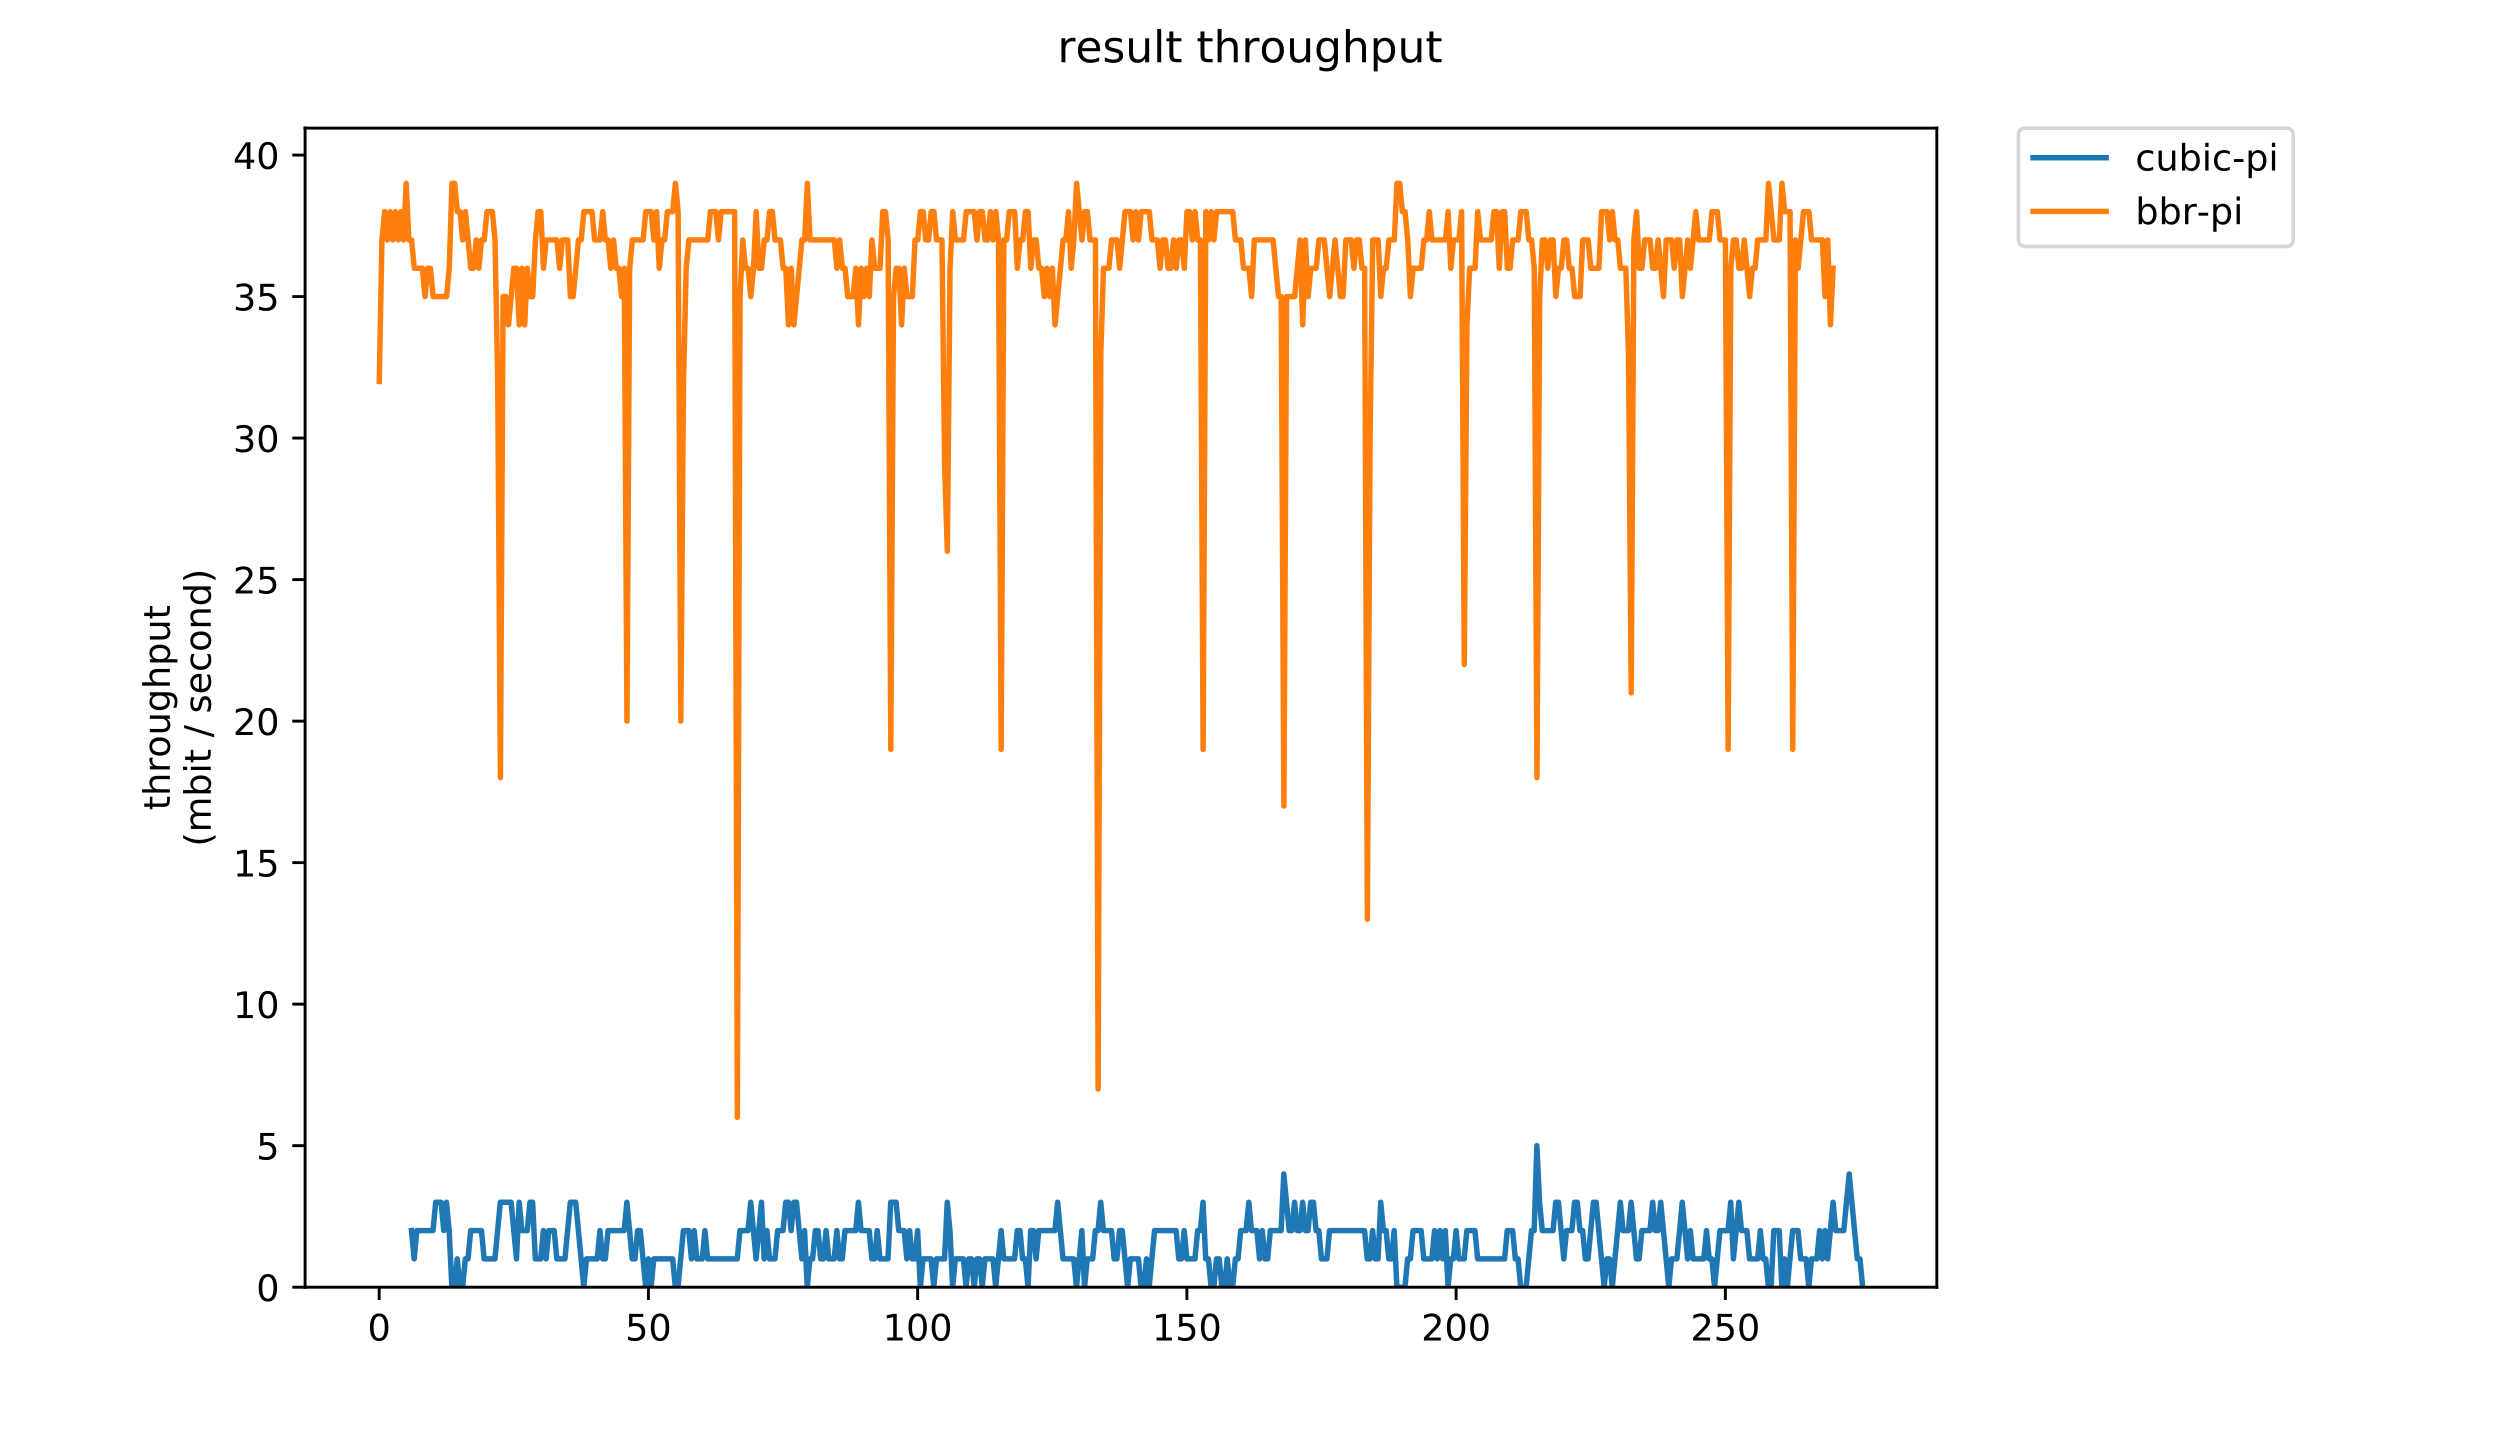 <?xml version="1.0" encoding="utf-8" standalone="no"?>
<!DOCTYPE svg PUBLIC "-//W3C//DTD SVG 1.1//EN"
  "http://www.w3.org/Graphics/SVG/1.1/DTD/svg11.dtd">
<!-- Created with matplotlib (https://matplotlib.org/) -->
<svg height="396pt" version="1.1" viewBox="0 0 684 396" width="684pt" xmlns="http://www.w3.org/2000/svg" xmlns:xlink="http://www.w3.org/1999/xlink">
 <defs>
  <style type="text/css">
*{stroke-linecap:butt;stroke-linejoin:round;}
  </style>
 </defs>
 <g id="figure_1">
  <g id="patch_1">
   <path d="M 0 396 
L 684 396 
L 684 0 
L 0 0 
z
" style="fill:#ffffff;"/>
  </g>
  <g id="axes_1">
   <g id="patch_2">
    <path d="M 83.472 352.174 
L 529.913 352.174 
L 529.913 35.062 
L 83.472 35.062 
z
" style="fill:#ffffff;"/>
   </g>
   <g id="matplotlib.axis_1">
    <g id="xtick_1">
     <g id="line2d_1">
      <defs>
       <path d="M 0 0 
L 0 3.5 
" id="mdf6da4888b" style="stroke:#000000;stroke-width:0.8;"/>
      </defs>
      <g>
       <use style="stroke:#000000;stroke-width:0.8;" x="103.744" xlink:href="#mdf6da4888b" y="352.174"/>
      </g>
     </g>
     <g id="text_1">
      <!-- 0 -->
      <defs>
       <path d="M 31.781 66.406 
Q 24.172 66.406 20.328 58.906 
Q 16.5 51.422 16.5 36.375 
Q 16.5 21.391 20.328 13.891 
Q 24.172 6.391 31.781 6.391 
Q 39.453 6.391 43.281 13.891 
Q 47.125 21.391 47.125 36.375 
Q 47.125 51.422 43.281 58.906 
Q 39.453 66.406 31.781 66.406 
z
M 31.781 74.219 
Q 44.047 74.219 50.516 64.516 
Q 56.984 54.828 56.984 36.375 
Q 56.984 17.969 50.516 8.266 
Q 44.047 -1.422 31.781 -1.422 
Q 19.531 -1.422 13.062 8.266 
Q 6.594 17.969 6.594 36.375 
Q 6.594 54.828 13.062 64.516 
Q 19.531 74.219 31.781 74.219 
z
" id="DejaVuSans-48"/>
      </defs>
      <g transform="translate(100.563 366.773)scale(0.1 -0.1)">
       <use xlink:href="#DejaVuSans-48"/>
      </g>
     </g>
    </g>
    <g id="xtick_2">
     <g id="line2d_2">
      <g>
       <use style="stroke:#000000;stroke-width:0.8;" x="177.407" xlink:href="#mdf6da4888b" y="352.174"/>
      </g>
     </g>
     <g id="text_2">
      <!-- 50 -->
      <defs>
       <path d="M 10.797 72.906 
L 49.516 72.906 
L 49.516 64.594 
L 19.828 64.594 
L 19.828 46.734 
Q 21.969 47.469 24.109 47.828 
Q 26.266 48.188 28.422 48.188 
Q 40.625 48.188 47.75 41.5 
Q 54.891 34.812 54.891 23.391 
Q 54.891 11.625 47.562 5.094 
Q 40.234 -1.422 26.906 -1.422 
Q 22.312 -1.422 17.547 -0.641 
Q 12.797 0.141 7.719 1.703 
L 7.719 11.625 
Q 12.109 9.234 16.797 8.062 
Q 21.484 6.891 26.703 6.891 
Q 35.156 6.891 40.078 11.328 
Q 45.016 15.766 45.016 23.391 
Q 45.016 31 40.078 35.438 
Q 35.156 39.891 26.703 39.891 
Q 22.75 39.891 18.812 39.016 
Q 14.891 38.141 10.797 36.281 
z
" id="DejaVuSans-53"/>
      </defs>
      <g transform="translate(171.045 366.773)scale(0.1 -0.1)">
       <use xlink:href="#DejaVuSans-53"/>
       <use x="63.623" xlink:href="#DejaVuSans-48"/>
      </g>
     </g>
    </g>
    <g id="xtick_3">
     <g id="line2d_3">
      <g>
       <use style="stroke:#000000;stroke-width:0.8;" x="251.07" xlink:href="#mdf6da4888b" y="352.174"/>
      </g>
     </g>
     <g id="text_3">
      <!-- 100 -->
      <defs>
       <path d="M 12.406 8.297 
L 28.516 8.297 
L 28.516 63.922 
L 10.984 60.406 
L 10.984 69.391 
L 28.422 72.906 
L 38.281 72.906 
L 38.281 8.297 
L 54.391 8.297 
L 54.391 0 
L 12.406 0 
z
" id="DejaVuSans-49"/>
      </defs>
      <g transform="translate(241.526 366.773)scale(0.1 -0.1)">
       <use xlink:href="#DejaVuSans-49"/>
       <use x="63.623" xlink:href="#DejaVuSans-48"/>
       <use x="127.246" xlink:href="#DejaVuSans-48"/>
      </g>
     </g>
    </g>
    <g id="xtick_4">
     <g id="line2d_4">
      <g>
       <use style="stroke:#000000;stroke-width:0.8;" x="324.733" xlink:href="#mdf6da4888b" y="352.174"/>
      </g>
     </g>
     <g id="text_4">
      <!-- 150 -->
      <g transform="translate(315.189 366.773)scale(0.1 -0.1)">
       <use xlink:href="#DejaVuSans-49"/>
       <use x="63.623" xlink:href="#DejaVuSans-53"/>
       <use x="127.246" xlink:href="#DejaVuSans-48"/>
      </g>
     </g>
    </g>
    <g id="xtick_5">
     <g id="line2d_5">
      <g>
       <use style="stroke:#000000;stroke-width:0.8;" x="398.395" xlink:href="#mdf6da4888b" y="352.174"/>
      </g>
     </g>
     <g id="text_5">
      <!-- 200 -->
      <defs>
       <path d="M 19.188 8.297 
L 53.609 8.297 
L 53.609 0 
L 7.328 0 
L 7.328 8.297 
Q 12.938 14.109 22.625 23.891 
Q 32.328 33.688 34.812 36.531 
Q 39.547 41.844 41.422 45.531 
Q 43.312 49.219 43.312 52.781 
Q 43.312 58.594 39.234 62.25 
Q 35.156 65.922 28.609 65.922 
Q 23.969 65.922 18.812 64.312 
Q 13.672 62.703 7.812 59.422 
L 7.812 69.391 
Q 13.766 71.781 18.938 73 
Q 24.125 74.219 28.422 74.219 
Q 39.75 74.219 46.484 68.547 
Q 53.219 62.891 53.219 53.422 
Q 53.219 48.922 51.531 44.891 
Q 49.859 40.875 45.406 35.406 
Q 44.188 33.984 37.641 27.219 
Q 31.109 20.453 19.188 8.297 
z
" id="DejaVuSans-50"/>
      </defs>
      <g transform="translate(388.852 366.773)scale(0.1 -0.1)">
       <use xlink:href="#DejaVuSans-50"/>
       <use x="63.623" xlink:href="#DejaVuSans-48"/>
       <use x="127.246" xlink:href="#DejaVuSans-48"/>
      </g>
     </g>
    </g>
    <g id="xtick_6">
     <g id="line2d_6">
      <g>
       <use style="stroke:#000000;stroke-width:0.8;" x="472.058" xlink:href="#mdf6da4888b" y="352.174"/>
      </g>
     </g>
     <g id="text_6">
      <!-- 250 -->
      <g transform="translate(462.514 366.773)scale(0.1 -0.1)">
       <use xlink:href="#DejaVuSans-50"/>
       <use x="63.623" xlink:href="#DejaVuSans-53"/>
       <use x="127.246" xlink:href="#DejaVuSans-48"/>
      </g>
     </g>
    </g>
   </g>
   <g id="matplotlib.axis_2">
    <g id="ytick_1">
     <g id="line2d_7">
      <defs>
       <path d="M 0 0 
L -3.5 0 
" id="m050dfe88dc" style="stroke:#000000;stroke-width:0.8;"/>
      </defs>
      <g>
       <use style="stroke:#000000;stroke-width:0.8;" x="83.472" xlink:href="#m050dfe88dc" y="352.174"/>
      </g>
     </g>
     <g id="text_7">
      <!-- 0 -->
      <g transform="translate(70.11 355.973)scale(0.1 -0.1)">
       <use xlink:href="#DejaVuSans-48"/>
      </g>
     </g>
    </g>
    <g id="ytick_2">
     <g id="line2d_8">
      <g>
       <use style="stroke:#000000;stroke-width:0.8;" x="83.472" xlink:href="#m050dfe88dc" y="313.455"/>
      </g>
     </g>
     <g id="text_8">
      <!-- 5 -->
      <g transform="translate(70.11 317.254)scale(0.1 -0.1)">
       <use xlink:href="#DejaVuSans-53"/>
      </g>
     </g>
    </g>
    <g id="ytick_3">
     <g id="line2d_9">
      <g>
       <use style="stroke:#000000;stroke-width:0.8;" x="83.472" xlink:href="#m050dfe88dc" y="274.735"/>
      </g>
     </g>
     <g id="text_9">
      <!-- 10 -->
      <g transform="translate(63.747 278.535)scale(0.1 -0.1)">
       <use xlink:href="#DejaVuSans-49"/>
       <use x="63.623" xlink:href="#DejaVuSans-48"/>
      </g>
     </g>
    </g>
    <g id="ytick_4">
     <g id="line2d_10">
      <g>
       <use style="stroke:#000000;stroke-width:0.8;" x="83.472" xlink:href="#m050dfe88dc" y="236.016"/>
      </g>
     </g>
     <g id="text_10">
      <!-- 15 -->
      <g transform="translate(63.747 239.815)scale(0.1 -0.1)">
       <use xlink:href="#DejaVuSans-49"/>
       <use x="63.623" xlink:href="#DejaVuSans-53"/>
      </g>
     </g>
    </g>
    <g id="ytick_5">
     <g id="line2d_11">
      <g>
       <use style="stroke:#000000;stroke-width:0.8;" x="83.472" xlink:href="#m050dfe88dc" y="197.297"/>
      </g>
     </g>
     <g id="text_11">
      <!-- 20 -->
      <g transform="translate(63.747 201.096)scale(0.1 -0.1)">
       <use xlink:href="#DejaVuSans-50"/>
       <use x="63.623" xlink:href="#DejaVuSans-48"/>
      </g>
     </g>
    </g>
    <g id="ytick_6">
     <g id="line2d_12">
      <g>
       <use style="stroke:#000000;stroke-width:0.8;" x="83.472" xlink:href="#m050dfe88dc" y="158.577"/>
      </g>
     </g>
     <g id="text_12">
      <!-- 25 -->
      <g transform="translate(63.747 162.377)scale(0.1 -0.1)">
       <use xlink:href="#DejaVuSans-50"/>
       <use x="63.623" xlink:href="#DejaVuSans-53"/>
      </g>
     </g>
    </g>
    <g id="ytick_7">
     <g id="line2d_13">
      <g>
       <use style="stroke:#000000;stroke-width:0.8;" x="83.472" xlink:href="#m050dfe88dc" y="119.858"/>
      </g>
     </g>
     <g id="text_13">
      <!-- 30 -->
      <defs>
       <path d="M 40.578 39.312 
Q 47.656 37.797 51.625 33 
Q 55.609 28.219 55.609 21.188 
Q 55.609 10.406 48.188 4.484 
Q 40.766 -1.422 27.094 -1.422 
Q 22.516 -1.422 17.656 -0.516 
Q 12.797 0.391 7.625 2.203 
L 7.625 11.719 
Q 11.719 9.328 16.594 8.109 
Q 21.484 6.891 26.812 6.891 
Q 36.078 6.891 40.938 10.547 
Q 45.797 14.203 45.797 21.188 
Q 45.797 27.641 41.281 31.266 
Q 36.766 34.906 28.719 34.906 
L 20.219 34.906 
L 20.219 43.016 
L 29.109 43.016 
Q 36.375 43.016 40.234 45.922 
Q 44.094 48.828 44.094 54.297 
Q 44.094 59.906 40.109 62.906 
Q 36.141 65.922 28.719 65.922 
Q 24.656 65.922 20.016 65.031 
Q 15.375 64.156 9.812 62.312 
L 9.812 71.094 
Q 15.438 72.656 20.344 73.438 
Q 25.25 74.219 29.594 74.219 
Q 40.828 74.219 47.359 69.109 
Q 53.906 64.016 53.906 55.328 
Q 53.906 49.266 50.438 45.094 
Q 46.969 40.922 40.578 39.312 
z
" id="DejaVuSans-51"/>
      </defs>
      <g transform="translate(63.747 123.657)scale(0.1 -0.1)">
       <use xlink:href="#DejaVuSans-51"/>
       <use x="63.623" xlink:href="#DejaVuSans-48"/>
      </g>
     </g>
    </g>
    <g id="ytick_8">
     <g id="line2d_14">
      <g>
       <use style="stroke:#000000;stroke-width:0.8;" x="83.472" xlink:href="#m050dfe88dc" y="81.139"/>
      </g>
     </g>
     <g id="text_14">
      <!-- 35 -->
      <g transform="translate(63.747 84.938)scale(0.1 -0.1)">
       <use xlink:href="#DejaVuSans-51"/>
       <use x="63.623" xlink:href="#DejaVuSans-53"/>
      </g>
     </g>
    </g>
    <g id="ytick_9">
     <g id="line2d_15">
      <g>
       <use style="stroke:#000000;stroke-width:0.8;" x="83.472" xlink:href="#m050dfe88dc" y="42.419"/>
      </g>
     </g>
     <g id="text_15">
      <!-- 40 -->
      <defs>
       <path d="M 37.797 64.312 
L 12.891 25.391 
L 37.797 25.391 
z
M 35.203 72.906 
L 47.609 72.906 
L 47.609 25.391 
L 58.016 25.391 
L 58.016 17.188 
L 47.609 17.188 
L 47.609 0 
L 37.797 0 
L 37.797 17.188 
L 4.891 17.188 
L 4.891 26.703 
z
" id="DejaVuSans-52"/>
      </defs>
      <g transform="translate(63.747 46.218)scale(0.1 -0.1)">
       <use xlink:href="#DejaVuSans-52"/>
       <use x="63.623" xlink:href="#DejaVuSans-48"/>
      </g>
     </g>
    </g>
    <g id="text_16">
     <!-- throughput -->
     <defs>
      <path d="M 18.312 70.219 
L 18.312 54.688 
L 36.812 54.688 
L 36.812 47.703 
L 18.312 47.703 
L 18.312 18.016 
Q 18.312 11.328 20.141 9.422 
Q 21.969 7.516 27.594 7.516 
L 36.812 7.516 
L 36.812 0 
L 27.594 0 
Q 17.188 0 13.234 3.875 
Q 9.281 7.766 9.281 18.016 
L 9.281 47.703 
L 2.688 47.703 
L 2.688 54.688 
L 9.281 54.688 
L 9.281 70.219 
z
" id="DejaVuSans-116"/>
      <path d="M 54.891 33.016 
L 54.891 0 
L 45.906 0 
L 45.906 32.719 
Q 45.906 40.484 42.875 44.328 
Q 39.844 48.188 33.797 48.188 
Q 26.516 48.188 22.312 43.547 
Q 18.109 38.922 18.109 30.906 
L 18.109 0 
L 9.078 0 
L 9.078 75.984 
L 18.109 75.984 
L 18.109 46.188 
Q 21.344 51.125 25.703 53.562 
Q 30.078 56 35.797 56 
Q 45.219 56 50.047 50.172 
Q 54.891 44.344 54.891 33.016 
z
" id="DejaVuSans-104"/>
      <path d="M 41.109 46.297 
Q 39.594 47.172 37.812 47.578 
Q 36.031 48 33.891 48 
Q 26.266 48 22.188 43.047 
Q 18.109 38.094 18.109 28.812 
L 18.109 0 
L 9.078 0 
L 9.078 54.688 
L 18.109 54.688 
L 18.109 46.188 
Q 20.953 51.172 25.484 53.578 
Q 30.031 56 36.531 56 
Q 37.453 56 38.578 55.875 
Q 39.703 55.766 41.062 55.516 
z
" id="DejaVuSans-114"/>
      <path d="M 30.609 48.391 
Q 23.391 48.391 19.188 42.75 
Q 14.984 37.109 14.984 27.297 
Q 14.984 17.484 19.156 11.844 
Q 23.344 6.203 30.609 6.203 
Q 37.797 6.203 41.984 11.859 
Q 46.188 17.531 46.188 27.297 
Q 46.188 37.016 41.984 42.703 
Q 37.797 48.391 30.609 48.391 
z
M 30.609 56 
Q 42.328 56 49.016 48.375 
Q 55.719 40.766 55.719 27.297 
Q 55.719 13.875 49.016 6.219 
Q 42.328 -1.422 30.609 -1.422 
Q 18.844 -1.422 12.172 6.219 
Q 5.516 13.875 5.516 27.297 
Q 5.516 40.766 12.172 48.375 
Q 18.844 56 30.609 56 
z
" id="DejaVuSans-111"/>
      <path d="M 8.5 21.578 
L 8.5 54.688 
L 17.484 54.688 
L 17.484 21.922 
Q 17.484 14.156 20.5 10.266 
Q 23.531 6.391 29.594 6.391 
Q 36.859 6.391 41.078 11.031 
Q 45.312 15.672 45.312 23.688 
L 45.312 54.688 
L 54.297 54.688 
L 54.297 0 
L 45.312 0 
L 45.312 8.406 
Q 42.047 3.422 37.719 1 
Q 33.406 -1.422 27.688 -1.422 
Q 18.266 -1.422 13.375 4.438 
Q 8.5 10.297 8.5 21.578 
z
M 31.109 56 
z
" id="DejaVuSans-117"/>
      <path d="M 45.406 27.984 
Q 45.406 37.75 41.375 43.109 
Q 37.359 48.484 30.078 48.484 
Q 22.859 48.484 18.828 43.109 
Q 14.797 37.75 14.797 27.984 
Q 14.797 18.266 18.828 12.891 
Q 22.859 7.516 30.078 7.516 
Q 37.359 7.516 41.375 12.891 
Q 45.406 18.266 45.406 27.984 
z
M 54.391 6.781 
Q 54.391 -7.172 48.188 -13.984 
Q 42 -20.797 29.203 -20.797 
Q 24.469 -20.797 20.266 -20.094 
Q 16.062 -19.391 12.109 -17.922 
L 12.109 -9.188 
Q 16.062 -11.328 19.922 -12.344 
Q 23.781 -13.375 27.781 -13.375 
Q 36.625 -13.375 41.016 -8.766 
Q 45.406 -4.156 45.406 5.172 
L 45.406 9.625 
Q 42.625 4.781 38.281 2.391 
Q 33.938 0 27.875 0 
Q 17.828 0 11.672 7.656 
Q 5.516 15.328 5.516 27.984 
Q 5.516 40.672 11.672 48.328 
Q 17.828 56 27.875 56 
Q 33.938 56 38.281 53.609 
Q 42.625 51.219 45.406 46.391 
L 45.406 54.688 
L 54.391 54.688 
z
" id="DejaVuSans-103"/>
      <path d="M 18.109 8.203 
L 18.109 -20.797 
L 9.078 -20.797 
L 9.078 54.688 
L 18.109 54.688 
L 18.109 46.391 
Q 20.953 51.266 25.266 53.625 
Q 29.594 56 35.594 56 
Q 45.562 56 51.781 48.094 
Q 58.016 40.188 58.016 27.297 
Q 58.016 14.406 51.781 6.484 
Q 45.562 -1.422 35.594 -1.422 
Q 29.594 -1.422 25.266 0.953 
Q 20.953 3.328 18.109 8.203 
z
M 48.688 27.297 
Q 48.688 37.203 44.609 42.844 
Q 40.531 48.484 33.406 48.484 
Q 26.266 48.484 22.188 42.844 
Q 18.109 37.203 18.109 27.297 
Q 18.109 17.391 22.188 11.75 
Q 26.266 6.109 33.406 6.109 
Q 40.531 6.109 44.609 11.75 
Q 48.688 17.391 48.688 27.297 
z
" id="DejaVuSans-112"/>
     </defs>
     <g transform="translate(46.47 221.675)rotate(-90)scale(0.1 -0.1)">
      <use xlink:href="#DejaVuSans-116"/>
      <use x="39.209" xlink:href="#DejaVuSans-104"/>
      <use x="102.588" xlink:href="#DejaVuSans-114"/>
      <use x="143.67" xlink:href="#DejaVuSans-111"/>
      <use x="204.852" xlink:href="#DejaVuSans-117"/>
      <use x="268.23" xlink:href="#DejaVuSans-103"/>
      <use x="331.707" xlink:href="#DejaVuSans-104"/>
      <use x="395.086" xlink:href="#DejaVuSans-112"/>
      <use x="458.562" xlink:href="#DejaVuSans-117"/>
      <use x="521.941" xlink:href="#DejaVuSans-116"/>
     </g>
     <!-- (mbit / second) -->
     <defs>
      <path d="M 31 75.875 
Q 24.469 64.656 21.281 53.656 
Q 18.109 42.672 18.109 31.391 
Q 18.109 20.125 21.312 9.062 
Q 24.516 -2 31 -13.188 
L 23.188 -13.188 
Q 15.875 -1.703 12.234 9.375 
Q 8.594 20.453 8.594 31.391 
Q 8.594 42.281 12.203 53.312 
Q 15.828 64.359 23.188 75.875 
z
" id="DejaVuSans-40"/>
      <path d="M 52 44.188 
Q 55.375 50.25 60.062 53.125 
Q 64.75 56 71.094 56 
Q 79.641 56 84.281 50.016 
Q 88.922 44.047 88.922 33.016 
L 88.922 0 
L 79.891 0 
L 79.891 32.719 
Q 79.891 40.578 77.094 44.375 
Q 74.312 48.188 68.609 48.188 
Q 61.625 48.188 57.562 43.547 
Q 53.516 38.922 53.516 30.906 
L 53.516 0 
L 44.484 0 
L 44.484 32.719 
Q 44.484 40.625 41.703 44.406 
Q 38.922 48.188 33.109 48.188 
Q 26.219 48.188 22.156 43.531 
Q 18.109 38.875 18.109 30.906 
L 18.109 0 
L 9.078 0 
L 9.078 54.688 
L 18.109 54.688 
L 18.109 46.188 
Q 21.188 51.219 25.484 53.609 
Q 29.781 56 35.688 56 
Q 41.656 56 45.828 52.969 
Q 50 49.953 52 44.188 
z
" id="DejaVuSans-109"/>
      <path d="M 48.688 27.297 
Q 48.688 37.203 44.609 42.844 
Q 40.531 48.484 33.406 48.484 
Q 26.266 48.484 22.188 42.844 
Q 18.109 37.203 18.109 27.297 
Q 18.109 17.391 22.188 11.75 
Q 26.266 6.109 33.406 6.109 
Q 40.531 6.109 44.609 11.75 
Q 48.688 17.391 48.688 27.297 
z
M 18.109 46.391 
Q 20.953 51.266 25.266 53.625 
Q 29.594 56 35.594 56 
Q 45.562 56 51.781 48.094 
Q 58.016 40.188 58.016 27.297 
Q 58.016 14.406 51.781 6.484 
Q 45.562 -1.422 35.594 -1.422 
Q 29.594 -1.422 25.266 0.953 
Q 20.953 3.328 18.109 8.203 
L 18.109 0 
L 9.078 0 
L 9.078 75.984 
L 18.109 75.984 
z
" id="DejaVuSans-98"/>
      <path d="M 9.422 54.688 
L 18.406 54.688 
L 18.406 0 
L 9.422 0 
z
M 9.422 75.984 
L 18.406 75.984 
L 18.406 64.594 
L 9.422 64.594 
z
" id="DejaVuSans-105"/>
      <path id="DejaVuSans-32"/>
      <path d="M 25.391 72.906 
L 33.688 72.906 
L 8.297 -9.281 
L 0 -9.281 
z
" id="DejaVuSans-47"/>
      <path d="M 44.281 53.078 
L 44.281 44.578 
Q 40.484 46.531 36.375 47.5 
Q 32.281 48.484 27.875 48.484 
Q 21.188 48.484 17.844 46.438 
Q 14.5 44.391 14.5 40.281 
Q 14.5 37.156 16.891 35.375 
Q 19.281 33.594 26.516 31.984 
L 29.594 31.297 
Q 39.156 29.25 43.188 25.516 
Q 47.219 21.781 47.219 15.094 
Q 47.219 7.469 41.188 3.016 
Q 35.156 -1.422 24.609 -1.422 
Q 20.219 -1.422 15.453 -0.562 
Q 10.688 0.297 5.422 2 
L 5.422 11.281 
Q 10.406 8.688 15.234 7.391 
Q 20.062 6.109 24.812 6.109 
Q 31.156 6.109 34.562 8.281 
Q 37.984 10.453 37.984 14.406 
Q 37.984 18.062 35.516 20.016 
Q 33.062 21.969 24.703 23.781 
L 21.578 24.516 
Q 13.234 26.266 9.516 29.906 
Q 5.812 33.547 5.812 39.891 
Q 5.812 47.609 11.281 51.797 
Q 16.75 56 26.812 56 
Q 31.781 56 36.172 55.266 
Q 40.578 54.547 44.281 53.078 
z
" id="DejaVuSans-115"/>
      <path d="M 56.203 29.594 
L 56.203 25.203 
L 14.891 25.203 
Q 15.484 15.922 20.484 11.062 
Q 25.484 6.203 34.422 6.203 
Q 39.594 6.203 44.453 7.469 
Q 49.312 8.734 54.109 11.281 
L 54.109 2.781 
Q 49.266 0.734 44.188 -0.344 
Q 39.109 -1.422 33.891 -1.422 
Q 20.797 -1.422 13.156 6.188 
Q 5.516 13.812 5.516 26.812 
Q 5.516 40.234 12.766 48.109 
Q 20.016 56 32.328 56 
Q 43.359 56 49.781 48.891 
Q 56.203 41.797 56.203 29.594 
z
M 47.219 32.234 
Q 47.125 39.594 43.094 43.984 
Q 39.062 48.391 32.422 48.391 
Q 24.906 48.391 20.391 44.141 
Q 15.875 39.891 15.188 32.172 
z
" id="DejaVuSans-101"/>
      <path d="M 48.781 52.594 
L 48.781 44.188 
Q 44.969 46.297 41.141 47.344 
Q 37.312 48.391 33.406 48.391 
Q 24.656 48.391 19.812 42.844 
Q 14.984 37.312 14.984 27.297 
Q 14.984 17.281 19.812 11.734 
Q 24.656 6.203 33.406 6.203 
Q 37.312 6.203 41.141 7.25 
Q 44.969 8.297 48.781 10.406 
L 48.781 2.094 
Q 45.016 0.344 40.984 -0.531 
Q 36.969 -1.422 32.422 -1.422 
Q 20.062 -1.422 12.781 6.344 
Q 5.516 14.109 5.516 27.297 
Q 5.516 40.672 12.859 48.328 
Q 20.219 56 33.016 56 
Q 37.156 56 41.109 55.141 
Q 45.062 54.297 48.781 52.594 
z
" id="DejaVuSans-99"/>
      <path d="M 54.891 33.016 
L 54.891 0 
L 45.906 0 
L 45.906 32.719 
Q 45.906 40.484 42.875 44.328 
Q 39.844 48.188 33.797 48.188 
Q 26.516 48.188 22.312 43.547 
Q 18.109 38.922 18.109 30.906 
L 18.109 0 
L 9.078 0 
L 9.078 54.688 
L 18.109 54.688 
L 18.109 46.188 
Q 21.344 51.125 25.703 53.562 
Q 30.078 56 35.797 56 
Q 45.219 56 50.047 50.172 
Q 54.891 44.344 54.891 33.016 
z
" id="DejaVuSans-110"/>
      <path d="M 45.406 46.391 
L 45.406 75.984 
L 54.391 75.984 
L 54.391 0 
L 45.406 0 
L 45.406 8.203 
Q 42.578 3.328 38.25 0.953 
Q 33.938 -1.422 27.875 -1.422 
Q 17.969 -1.422 11.734 6.484 
Q 5.516 14.406 5.516 27.297 
Q 5.516 40.188 11.734 48.094 
Q 17.969 56 27.875 56 
Q 33.938 56 38.25 53.625 
Q 42.578 51.266 45.406 46.391 
z
M 14.797 27.297 
Q 14.797 17.391 18.875 11.75 
Q 22.953 6.109 30.078 6.109 
Q 37.203 6.109 41.297 11.75 
Q 45.406 17.391 45.406 27.297 
Q 45.406 37.203 41.297 42.844 
Q 37.203 48.484 30.078 48.484 
Q 22.953 48.484 18.875 42.844 
Q 14.797 37.203 14.797 27.297 
z
" id="DejaVuSans-100"/>
      <path d="M 8.016 75.875 
L 15.828 75.875 
Q 23.141 64.359 26.781 53.312 
Q 30.422 42.281 30.422 31.391 
Q 30.422 20.453 26.781 9.375 
Q 23.141 -1.703 15.828 -13.188 
L 8.016 -13.188 
Q 14.5 -2 17.703 9.062 
Q 20.906 20.125 20.906 31.391 
Q 20.906 42.672 17.703 53.656 
Q 14.5 64.656 8.016 75.875 
z
" id="DejaVuSans-41"/>
     </defs>
     <g transform="translate(57.668 231.609)rotate(-90)scale(0.1 -0.1)">
      <use xlink:href="#DejaVuSans-40"/>
      <use x="39.014" xlink:href="#DejaVuSans-109"/>
      <use x="136.426" xlink:href="#DejaVuSans-98"/>
      <use x="199.902" xlink:href="#DejaVuSans-105"/>
      <use x="227.686" xlink:href="#DejaVuSans-116"/>
      <use x="266.895" xlink:href="#DejaVuSans-32"/>
      <use x="298.682" xlink:href="#DejaVuSans-47"/>
      <use x="332.373" xlink:href="#DejaVuSans-32"/>
      <use x="364.16" xlink:href="#DejaVuSans-115"/>
      <use x="416.26" xlink:href="#DejaVuSans-101"/>
      <use x="477.783" xlink:href="#DejaVuSans-99"/>
      <use x="532.764" xlink:href="#DejaVuSans-111"/>
      <use x="593.945" xlink:href="#DejaVuSans-110"/>
      <use x="657.324" xlink:href="#DejaVuSans-100"/>
      <use x="720.801" xlink:href="#DejaVuSans-41"/>
     </g>
    </g>
   </g>
   <g id="line2d_16">
    <path clip-path="url(#p0a09774c45)" d="M 112.578 336.686 
L 113.315 344.43 
L 114.051 336.686 
L 118.471 336.686 
L 119.208 328.943 
L 120.681 328.943 
L 121.418 336.686 
L 122.154 328.943 
L 122.891 336.686 
L 123.628 352.174 
L 124.364 352.174 
L 125.101 344.43 
L 125.837 352.174 
L 126.574 352.174 
L 127.311 344.43 
L 128.047 344.43 
L 128.784 336.686 
L 131.73 336.686 
L 132.467 344.43 
L 135.414 344.43 
L 136.887 328.943 
L 139.833 328.943 
L 141.307 344.43 
L 142.043 328.943 
L 142.78 336.686 
L 144.253 336.686 
L 144.99 328.943 
L 145.726 328.943 
L 146.463 344.43 
L 147.936 344.43 
L 148.673 336.686 
L 149.409 344.43 
L 150.146 336.686 
L 151.619 336.686 
L 152.356 344.43 
L 154.566 344.43 
L 156.039 328.943 
L 157.512 328.943 
L 159.722 352.174 
L 160.459 344.43 
L 163.405 344.43 
L 164.142 336.686 
L 164.879 344.43 
L 165.615 344.43 
L 166.352 336.686 
L 170.772 336.686 
L 171.508 328.943 
L 172.982 344.43 
L 173.718 344.43 
L 174.455 336.686 
L 175.191 336.686 
L 176.665 352.174 
L 177.401 344.43 
L 178.138 352.174 
L 178.875 344.43 
L 184.031 344.43 
L 184.768 352.174 
L 185.504 352.174 
L 186.977 336.686 
L 188.451 336.686 
L 189.187 344.43 
L 189.924 336.686 
L 190.661 344.43 
L 192.134 344.43 
L 192.87 336.686 
L 193.607 344.43 
L 201.71 344.43 
L 202.447 336.686 
L 204.657 336.686 
L 205.393 328.943 
L 206.866 344.43 
L 208.34 328.943 
L 209.076 344.43 
L 209.813 336.686 
L 210.55 344.43 
L 212.023 344.43 
L 212.759 336.686 
L 214.233 336.686 
L 214.969 328.943 
L 215.706 328.943 
L 216.443 336.686 
L 217.179 328.943 
L 217.916 328.943 
L 219.389 344.43 
L 220.126 336.686 
L 220.862 352.174 
L 221.599 344.43 
L 222.336 344.43 
L 223.072 336.686 
L 223.809 336.686 
L 224.545 344.43 
L 225.282 344.43 
L 226.019 336.686 
L 226.755 344.43 
L 228.229 344.43 
L 228.965 336.686 
L 229.702 344.43 
L 230.438 344.43 
L 231.175 336.686 
L 234.122 336.686 
L 234.858 328.943 
L 235.595 336.686 
L 237.805 336.686 
L 238.541 344.43 
L 239.278 344.43 
L 240.015 336.686 
L 240.751 344.43 
L 242.961 344.43 
L 243.698 328.943 
L 245.171 328.943 
L 245.908 336.686 
L 247.381 336.686 
L 248.118 344.43 
L 248.854 336.686 
L 249.591 344.43 
L 250.327 344.43 
L 251.064 336.686 
L 251.801 352.174 
L 252.537 344.43 
L 254.747 344.43 
L 255.484 352.174 
L 256.22 344.43 
L 258.43 344.43 
L 259.167 328.943 
L 259.904 336.686 
L 260.64 352.174 
L 261.377 344.43 
L 263.587 344.43 
L 264.323 352.174 
L 265.06 344.43 
L 265.797 344.43 
L 266.533 352.174 
L 267.27 344.43 
L 268.006 344.43 
L 268.743 352.174 
L 269.48 344.43 
L 271.69 344.43 
L 272.426 352.174 
L 273.899 336.686 
L 274.636 344.43 
L 277.583 344.43 
L 278.319 336.686 
L 279.056 336.686 
L 279.793 344.43 
L 280.529 344.43 
L 281.266 352.174 
L 282.002 336.686 
L 282.739 336.686 
L 283.476 344.43 
L 284.212 336.686 
L 288.632 336.686 
L 289.369 328.943 
L 290.842 344.43 
L 293.788 344.43 
L 294.525 352.174 
L 295.998 336.686 
L 296.735 352.174 
L 297.472 344.43 
L 298.945 344.43 
L 299.681 336.686 
L 300.418 336.686 
L 301.155 328.943 
L 301.891 336.686 
L 304.101 336.686 
L 304.838 344.43 
L 305.574 344.43 
L 306.311 336.686 
L 307.048 336.686 
L 308.521 352.174 
L 309.258 344.43 
L 311.467 344.43 
L 312.204 352.174 
L 312.941 352.174 
L 313.677 344.43 
L 314.414 352.174 
L 315.887 336.686 
L 321.78 336.686 
L 322.517 344.43 
L 323.254 344.43 
L 323.99 336.686 
L 324.727 344.43 
L 326.937 344.43 
L 327.673 336.686 
L 328.41 336.686 
L 329.147 328.943 
L 329.883 344.43 
L 330.62 344.43 
L 331.356 352.174 
L 332.093 352.174 
L 332.83 344.43 
L 333.566 344.43 
L 334.303 352.174 
L 335.04 352.174 
L 335.776 344.43 
L 336.513 352.174 
L 337.249 352.174 
L 337.986 344.43 
L 338.723 344.43 
L 339.459 336.686 
L 340.933 336.686 
L 341.669 328.943 
L 342.406 336.686 
L 343.879 336.686 
L 344.616 344.43 
L 345.352 336.686 
L 346.089 344.43 
L 346.826 344.43 
L 347.562 336.686 
L 350.509 336.686 
L 351.245 321.199 
L 352.719 336.686 
L 353.455 336.686 
L 354.192 328.943 
L 354.928 336.686 
L 355.665 336.686 
L 356.402 328.943 
L 357.138 336.686 
L 357.875 336.686 
L 358.612 328.943 
L 359.348 328.943 
L 360.085 336.686 
L 360.822 336.686 
L 361.558 344.43 
L 363.031 344.43 
L 363.768 336.686 
L 373.344 336.686 
L 374.081 344.43 
L 374.817 344.43 
L 375.554 336.686 
L 376.291 344.43 
L 377.027 344.43 
L 377.764 328.943 
L 378.501 336.686 
L 379.237 336.686 
L 379.974 344.43 
L 380.71 344.43 
L 381.447 336.686 
L 382.184 352.174 
L 384.394 352.174 
L 385.13 344.43 
L 385.867 344.43 
L 386.603 336.686 
L 388.813 336.686 
L 389.55 344.43 
L 391.76 344.43 
L 392.496 336.686 
L 393.233 344.43 
L 393.97 336.686 
L 394.706 344.43 
L 395.443 336.686 
L 396.18 352.174 
L 396.916 344.43 
L 397.653 344.43 
L 398.389 336.686 
L 399.126 344.43 
L 400.599 344.43 
L 401.336 336.686 
L 403.546 336.686 
L 404.283 344.43 
L 411.649 344.43 
L 412.385 336.686 
L 413.859 336.686 
L 414.595 344.43 
L 415.332 344.43 
L 416.069 352.174 
L 417.542 352.174 
L 419.015 336.686 
L 419.752 336.686 
L 420.488 313.455 
L 421.225 328.943 
L 421.962 336.686 
L 424.908 336.686 
L 425.645 328.943 
L 426.381 328.943 
L 427.855 344.43 
L 428.591 336.686 
L 430.064 336.686 
L 430.801 328.943 
L 431.538 328.943 
L 432.274 336.686 
L 433.011 336.686 
L 433.748 344.43 
L 434.484 344.43 
L 435.957 328.943 
L 436.694 328.943 
L 438.904 352.174 
L 439.641 344.43 
L 440.377 344.43 
L 441.114 352.174 
L 443.324 328.943 
L 444.06 336.686 
L 445.534 336.686 
L 446.27 328.943 
L 447.744 344.43 
L 448.48 344.43 
L 449.217 336.686 
L 451.427 336.686 
L 452.163 328.943 
L 452.9 336.686 
L 453.637 336.686 
L 454.373 328.943 
L 456.583 352.174 
L 457.32 344.43 
L 458.793 344.43 
L 460.266 328.943 
L 461.739 344.43 
L 462.476 336.686 
L 463.213 344.43 
L 466.159 344.43 
L 466.896 336.686 
L 467.632 344.43 
L 468.369 344.43 
L 469.106 352.174 
L 470.579 336.686 
L 472.789 336.686 
L 473.525 328.943 
L 474.262 344.43 
L 475.735 328.943 
L 476.472 336.686 
L 477.945 336.686 
L 478.682 344.43 
L 480.892 344.43 
L 481.628 336.686 
L 482.365 344.43 
L 483.102 344.43 
L 483.838 352.174 
L 484.575 352.174 
L 485.312 336.686 
L 486.785 336.686 
L 487.521 352.174 
L 488.258 344.43 
L 488.995 352.174 
L 490.468 336.686 
L 491.941 336.686 
L 492.678 344.43 
L 494.151 344.43 
L 494.888 352.174 
L 495.624 344.43 
L 497.098 344.43 
L 497.834 336.686 
L 498.571 344.43 
L 499.307 336.686 
L 500.044 344.43 
L 501.517 328.943 
L 502.254 336.686 
L 504.464 336.686 
L 505.937 321.199 
L 508.147 344.43 
L 508.884 344.43 
L 509.62 352.174 
L 509.62 352.174 
" style="fill:none;stroke:#1f77b4;stroke-linecap:square;stroke-width:1.5;"/>
   </g>
   <g id="line2d_17">
    <path clip-path="url(#p0a09774c45)" d="M 103.765 104.37 
L 104.502 65.651 
L 105.238 57.907 
L 105.975 65.651 
L 106.712 57.907 
L 107.448 65.651 
L 108.185 57.907 
L 108.921 65.651 
L 109.658 57.907 
L 110.395 65.651 
L 111.131 50.163 
L 111.868 65.651 
L 112.605 65.651 
L 113.341 73.395 
L 115.551 73.395 
L 116.288 81.139 
L 117.024 73.395 
L 117.761 73.395 
L 118.498 81.139 
L 122.181 81.139 
L 122.917 73.395 
L 123.654 50.163 
L 124.391 50.163 
L 125.127 57.907 
L 125.864 57.907 
L 126.601 65.651 
L 127.337 57.907 
L 128.81 73.395 
L 129.547 73.395 
L 130.284 65.651 
L 131.02 73.395 
L 131.757 65.651 
L 132.494 65.651 
L 133.23 57.907 
L 134.703 57.907 
L 135.44 65.651 
L 136.177 104.37 
L 136.913 212.784 
L 137.65 81.139 
L 138.387 81.139 
L 139.123 88.882 
L 140.596 73.395 
L 141.333 73.395 
L 142.07 88.882 
L 142.806 73.395 
L 143.543 88.882 
L 144.28 73.395 
L 145.016 81.139 
L 145.753 81.139 
L 146.489 65.651 
L 147.226 57.907 
L 147.963 57.907 
L 148.699 73.395 
L 149.436 65.651 
L 152.382 65.651 
L 153.119 73.395 
L 153.856 65.651 
L 155.329 65.651 
L 156.066 81.139 
L 156.802 81.139 
L 158.276 65.651 
L 159.012 65.651 
L 159.749 57.907 
L 161.959 57.907 
L 162.695 65.651 
L 164.169 65.651 
L 164.905 57.907 
L 165.642 65.651 
L 166.378 65.651 
L 167.115 73.395 
L 167.852 65.651 
L 168.588 73.395 
L 169.325 73.395 
L 170.062 81.139 
L 170.798 73.395 
L 171.535 197.297 
L 172.271 73.395 
L 173.008 65.651 
L 175.955 65.651 
L 176.691 57.907 
L 178.164 57.907 
L 178.901 65.651 
L 179.638 57.907 
L 180.374 73.395 
L 181.111 65.651 
L 181.848 65.651 
L 182.584 57.907 
L 184.057 57.907 
L 184.794 50.163 
L 185.531 57.907 
L 186.267 197.297 
L 187.004 104.37 
L 187.741 73.395 
L 188.477 65.651 
L 193.634 65.651 
L 194.37 57.907 
L 195.844 57.907 
L 196.58 65.651 
L 197.317 57.907 
L 201 57.907 
L 201.737 305.711 
L 202.473 81.139 
L 203.21 65.651 
L 203.946 73.395 
L 204.683 73.395 
L 205.42 81.139 
L 206.156 73.395 
L 206.893 57.907 
L 207.63 73.395 
L 208.366 73.395 
L 209.103 65.651 
L 209.839 65.651 
L 210.576 57.907 
L 211.313 57.907 
L 212.049 65.651 
L 213.523 65.651 
L 214.259 73.395 
L 214.996 73.395 
L 215.732 88.882 
L 216.469 73.395 
L 217.206 88.882 
L 219.416 65.651 
L 220.152 65.651 
L 220.889 50.163 
L 221.625 65.651 
L 228.255 65.651 
L 228.992 73.395 
L 229.728 65.651 
L 230.465 73.395 
L 231.202 73.395 
L 231.938 81.139 
L 233.412 81.139 
L 234.148 73.395 
L 234.885 88.882 
L 235.621 73.395 
L 236.358 81.139 
L 237.095 73.395 
L 237.831 81.139 
L 238.568 65.651 
L 239.305 73.395 
L 240.778 73.395 
L 241.514 57.907 
L 242.251 57.907 
L 242.988 65.651 
L 243.724 205.041 
L 244.461 81.139 
L 245.198 73.395 
L 245.934 73.395 
L 246.671 88.882 
L 247.407 73.395 
L 248.144 81.139 
L 249.617 81.139 
L 250.354 65.651 
L 251.091 65.651 
L 251.827 57.907 
L 252.564 57.907 
L 253.3 65.651 
L 254.037 65.651 
L 254.774 57.907 
L 255.51 57.907 
L 256.247 65.651 
L 257.72 65.651 
L 258.457 127.602 
L 259.193 150.833 
L 259.93 73.395 
L 260.667 57.907 
L 261.403 65.651 
L 263.613 65.651 
L 264.35 57.907 
L 266.56 57.907 
L 267.296 65.651 
L 268.033 57.907 
L 268.77 57.907 
L 269.506 65.651 
L 270.243 65.651 
L 270.979 57.907 
L 271.716 65.651 
L 272.453 57.907 
L 273.189 65.651 
L 273.926 205.041 
L 274.663 65.651 
L 275.399 65.651 
L 276.136 57.907 
L 277.609 57.907 
L 278.346 73.395 
L 279.082 65.651 
L 279.819 65.651 
L 280.556 57.907 
L 281.292 57.907 
L 282.029 73.395 
L 282.766 65.651 
L 283.502 65.651 
L 284.239 73.395 
L 284.975 73.395 
L 285.712 81.139 
L 286.449 73.395 
L 287.185 81.139 
L 287.922 73.395 
L 288.659 88.882 
L 290.868 65.651 
L 291.605 65.651 
L 292.342 57.907 
L 293.078 73.395 
L 293.815 65.651 
L 294.552 50.163 
L 296.025 65.651 
L 296.761 57.907 
L 297.498 57.907 
L 298.235 65.651 
L 299.708 65.651 
L 300.445 297.967 
L 301.181 96.626 
L 301.918 73.395 
L 303.391 73.395 
L 304.128 65.651 
L 305.601 65.651 
L 306.338 73.395 
L 307.811 57.907 
L 309.284 57.907 
L 310.021 65.651 
L 310.757 57.907 
L 311.494 65.651 
L 312.231 57.907 
L 314.441 57.907 
L 315.177 65.651 
L 316.65 65.651 
L 317.387 73.395 
L 318.124 65.651 
L 318.86 65.651 
L 319.597 73.395 
L 320.334 73.395 
L 321.07 65.651 
L 321.807 73.395 
L 322.543 65.651 
L 323.28 65.651 
L 324.017 73.395 
L 324.753 57.907 
L 325.49 57.907 
L 326.227 65.651 
L 326.963 57.907 
L 327.7 65.651 
L 328.436 65.651 
L 329.173 205.041 
L 329.91 57.907 
L 330.646 65.651 
L 331.383 57.907 
L 332.12 65.651 
L 332.856 57.907 
L 337.276 57.907 
L 338.013 65.651 
L 339.486 65.651 
L 340.222 73.395 
L 341.696 73.395 
L 342.432 81.139 
L 343.169 65.651 
L 348.325 65.651 
L 349.799 81.139 
L 350.535 81.139 
L 351.272 220.528 
L 352.008 81.139 
L 354.218 81.139 
L 355.692 65.651 
L 356.428 88.882 
L 357.165 65.651 
L 357.902 81.139 
L 358.638 73.395 
L 360.111 73.395 
L 360.848 65.651 
L 362.321 65.651 
L 363.795 81.139 
L 365.268 65.651 
L 366.741 81.139 
L 367.478 81.139 
L 368.214 65.651 
L 369.688 65.651 
L 370.424 73.395 
L 371.161 65.651 
L 371.897 65.651 
L 372.634 73.395 
L 373.371 73.395 
L 374.107 251.504 
L 374.844 119.858 
L 375.581 65.651 
L 377.054 65.651 
L 377.79 81.139 
L 378.527 73.395 
L 379.264 73.395 
L 380 65.651 
L 381.474 65.651 
L 382.21 50.163 
L 382.947 50.163 
L 383.683 57.907 
L 384.42 57.907 
L 385.157 65.651 
L 385.893 81.139 
L 386.63 73.395 
L 388.84 73.395 
L 389.576 65.651 
L 390.313 65.651 
L 391.05 57.907 
L 391.786 65.651 
L 395.47 65.651 
L 396.206 57.907 
L 396.943 73.395 
L 397.679 65.651 
L 399.153 65.651 
L 399.889 57.907 
L 400.626 181.809 
L 401.363 88.882 
L 402.099 73.395 
L 403.572 73.395 
L 404.309 57.907 
L 405.046 65.651 
L 407.992 65.651 
L 408.729 57.907 
L 409.465 57.907 
L 410.202 73.395 
L 410.939 57.907 
L 411.675 57.907 
L 412.412 73.395 
L 413.149 73.395 
L 413.885 65.651 
L 415.358 65.651 
L 416.095 57.907 
L 417.568 57.907 
L 418.305 65.651 
L 419.042 65.651 
L 419.778 73.395 
L 420.515 212.784 
L 421.251 81.139 
L 421.988 65.651 
L 422.725 65.651 
L 423.461 73.395 
L 424.198 65.651 
L 424.935 65.651 
L 425.671 81.139 
L 426.408 73.395 
L 427.144 73.395 
L 427.881 65.651 
L 428.618 65.651 
L 429.354 73.395 
L 430.091 73.395 
L 430.828 81.139 
L 432.301 81.139 
L 433.037 65.651 
L 434.511 65.651 
L 435.247 73.395 
L 437.457 73.395 
L 438.194 57.907 
L 439.667 57.907 
L 440.404 65.651 
L 441.14 57.907 
L 441.877 65.651 
L 442.614 65.651 
L 443.35 73.395 
L 444.824 73.395 
L 445.56 96.626 
L 446.297 189.553 
L 447.033 65.651 
L 447.77 57.907 
L 448.507 73.395 
L 449.243 73.395 
L 449.98 65.651 
L 451.453 65.651 
L 452.19 73.395 
L 452.926 73.395 
L 453.663 65.651 
L 455.136 81.139 
L 455.873 65.651 
L 457.346 65.651 
L 458.083 73.395 
L 458.819 65.651 
L 459.556 65.651 
L 460.293 81.139 
L 461.766 65.651 
L 462.503 73.395 
L 463.976 57.907 
L 464.712 65.651 
L 467.659 65.651 
L 468.396 57.907 
L 469.869 57.907 
L 470.605 65.651 
L 472.079 65.651 
L 472.815 205.041 
L 473.552 73.395 
L 474.289 65.651 
L 475.025 65.651 
L 475.762 73.395 
L 476.499 73.395 
L 477.235 65.651 
L 478.708 81.139 
L 479.445 73.395 
L 480.182 73.395 
L 480.918 65.651 
L 483.128 65.651 
L 483.865 50.163 
L 485.338 65.651 
L 486.811 65.651 
L 487.548 50.163 
L 488.285 57.907 
L 489.758 57.907 
L 490.494 205.041 
L 491.231 65.651 
L 491.968 73.395 
L 493.441 57.907 
L 494.914 57.907 
L 495.651 65.651 
L 498.597 65.651 
L 499.334 81.139 
L 500.071 65.651 
L 500.807 88.882 
L 501.544 73.395 
L 501.544 73.395 
" style="fill:none;stroke:#ff7f0e;stroke-linecap:square;stroke-width:1.5;"/>
   </g>
   <g id="patch_3">
    <path d="M 83.472 352.174 
L 83.472 35.062 
" style="fill:none;stroke:#000000;stroke-linecap:square;stroke-linejoin:miter;stroke-width:0.8;"/>
   </g>
   <g id="patch_4">
    <path d="M 529.913 352.174 
L 529.913 35.062 
" style="fill:none;stroke:#000000;stroke-linecap:square;stroke-linejoin:miter;stroke-width:0.8;"/>
   </g>
   <g id="patch_5">
    <path d="M 83.472 352.174 
L 529.913 352.174 
" style="fill:none;stroke:#000000;stroke-linecap:square;stroke-linejoin:miter;stroke-width:0.8;"/>
   </g>
   <g id="patch_6">
    <path d="M 83.472 35.062 
L 529.913 35.062 
" style="fill:none;stroke:#000000;stroke-linecap:square;stroke-linejoin:miter;stroke-width:0.8;"/>
   </g>
   <g id="legend_1">
    <g id="patch_7">
     <path d="M 554.235 67.419 
L 625.43 67.419 
Q 627.43 67.419 627.43 65.419 
L 627.43 37.062 
Q 627.43 35.062 625.43 35.062 
L 554.235 35.062 
Q 552.235 35.062 552.235 37.062 
L 552.235 65.419 
Q 552.235 67.419 554.235 67.419 
z
" style="fill:#ffffff;opacity:0.8;stroke:#cccccc;stroke-linejoin:miter;"/>
    </g>
    <g id="line2d_18">
     <path d="M 556.235 43.161 
L 576.235 43.161 
" style="fill:none;stroke:#1f77b4;stroke-linecap:square;stroke-width:1.5;"/>
    </g>
    <g id="line2d_19"/>
    <g id="text_17">
     <!-- cubic-pi -->
     <defs>
      <path d="M 4.891 31.391 
L 31.203 31.391 
L 31.203 23.391 
L 4.891 23.391 
z
" id="DejaVuSans-45"/>
     </defs>
     <g transform="translate(584.235 46.661)scale(0.1 -0.1)">
      <use xlink:href="#DejaVuSans-99"/>
      <use x="54.98" xlink:href="#DejaVuSans-117"/>
      <use x="118.359" xlink:href="#DejaVuSans-98"/>
      <use x="181.836" xlink:href="#DejaVuSans-105"/>
      <use x="209.619" xlink:href="#DejaVuSans-99"/>
      <use x="264.6" xlink:href="#DejaVuSans-45"/>
      <use x="300.684" xlink:href="#DejaVuSans-112"/>
      <use x="364.16" xlink:href="#DejaVuSans-105"/>
     </g>
    </g>
    <g id="line2d_20">
     <path d="M 556.235 57.839 
L 576.235 57.839 
" style="fill:none;stroke:#ff7f0e;stroke-linecap:square;stroke-width:1.5;"/>
    </g>
    <g id="line2d_21"/>
    <g id="text_18">
     <!-- bbr-pi -->
     <g transform="translate(584.235 61.339)scale(0.1 -0.1)">
      <use xlink:href="#DejaVuSans-98"/>
      <use x="63.477" xlink:href="#DejaVuSans-98"/>
      <use x="126.953" xlink:href="#DejaVuSans-114"/>
      <use x="167.973" xlink:href="#DejaVuSans-45"/>
      <use x="204.057" xlink:href="#DejaVuSans-112"/>
      <use x="267.533" xlink:href="#DejaVuSans-105"/>
     </g>
    </g>
   </g>
  </g>
  <g id="text_19">
   <!-- result throughput -->
   <defs>
    <path d="M 9.422 75.984 
L 18.406 75.984 
L 18.406 0 
L 9.422 0 
z
" id="DejaVuSans-108"/>
   </defs>
   <g transform="translate(289.321 17.038)scale(0.12 -0.12)">
    <use xlink:href="#DejaVuSans-114"/>
    <use x="41.082" xlink:href="#DejaVuSans-101"/>
    <use x="102.605" xlink:href="#DejaVuSans-115"/>
    <use x="154.705" xlink:href="#DejaVuSans-117"/>
    <use x="218.084" xlink:href="#DejaVuSans-108"/>
    <use x="245.867" xlink:href="#DejaVuSans-116"/>
    <use x="285.076" xlink:href="#DejaVuSans-32"/>
    <use x="316.863" xlink:href="#DejaVuSans-116"/>
    <use x="356.072" xlink:href="#DejaVuSans-104"/>
    <use x="419.451" xlink:href="#DejaVuSans-114"/>
    <use x="460.533" xlink:href="#DejaVuSans-111"/>
    <use x="521.715" xlink:href="#DejaVuSans-117"/>
    <use x="585.094" xlink:href="#DejaVuSans-103"/>
    <use x="648.57" xlink:href="#DejaVuSans-104"/>
    <use x="711.949" xlink:href="#DejaVuSans-112"/>
    <use x="775.426" xlink:href="#DejaVuSans-117"/>
    <use x="838.805" xlink:href="#DejaVuSans-116"/>
   </g>
  </g>
 </g>
 <defs>
  <clipPath id="p0a09774c45">
   <rect height="317.112" width="446.441" x="83.472" y="35.062"/>
  </clipPath>
 </defs>
</svg>
